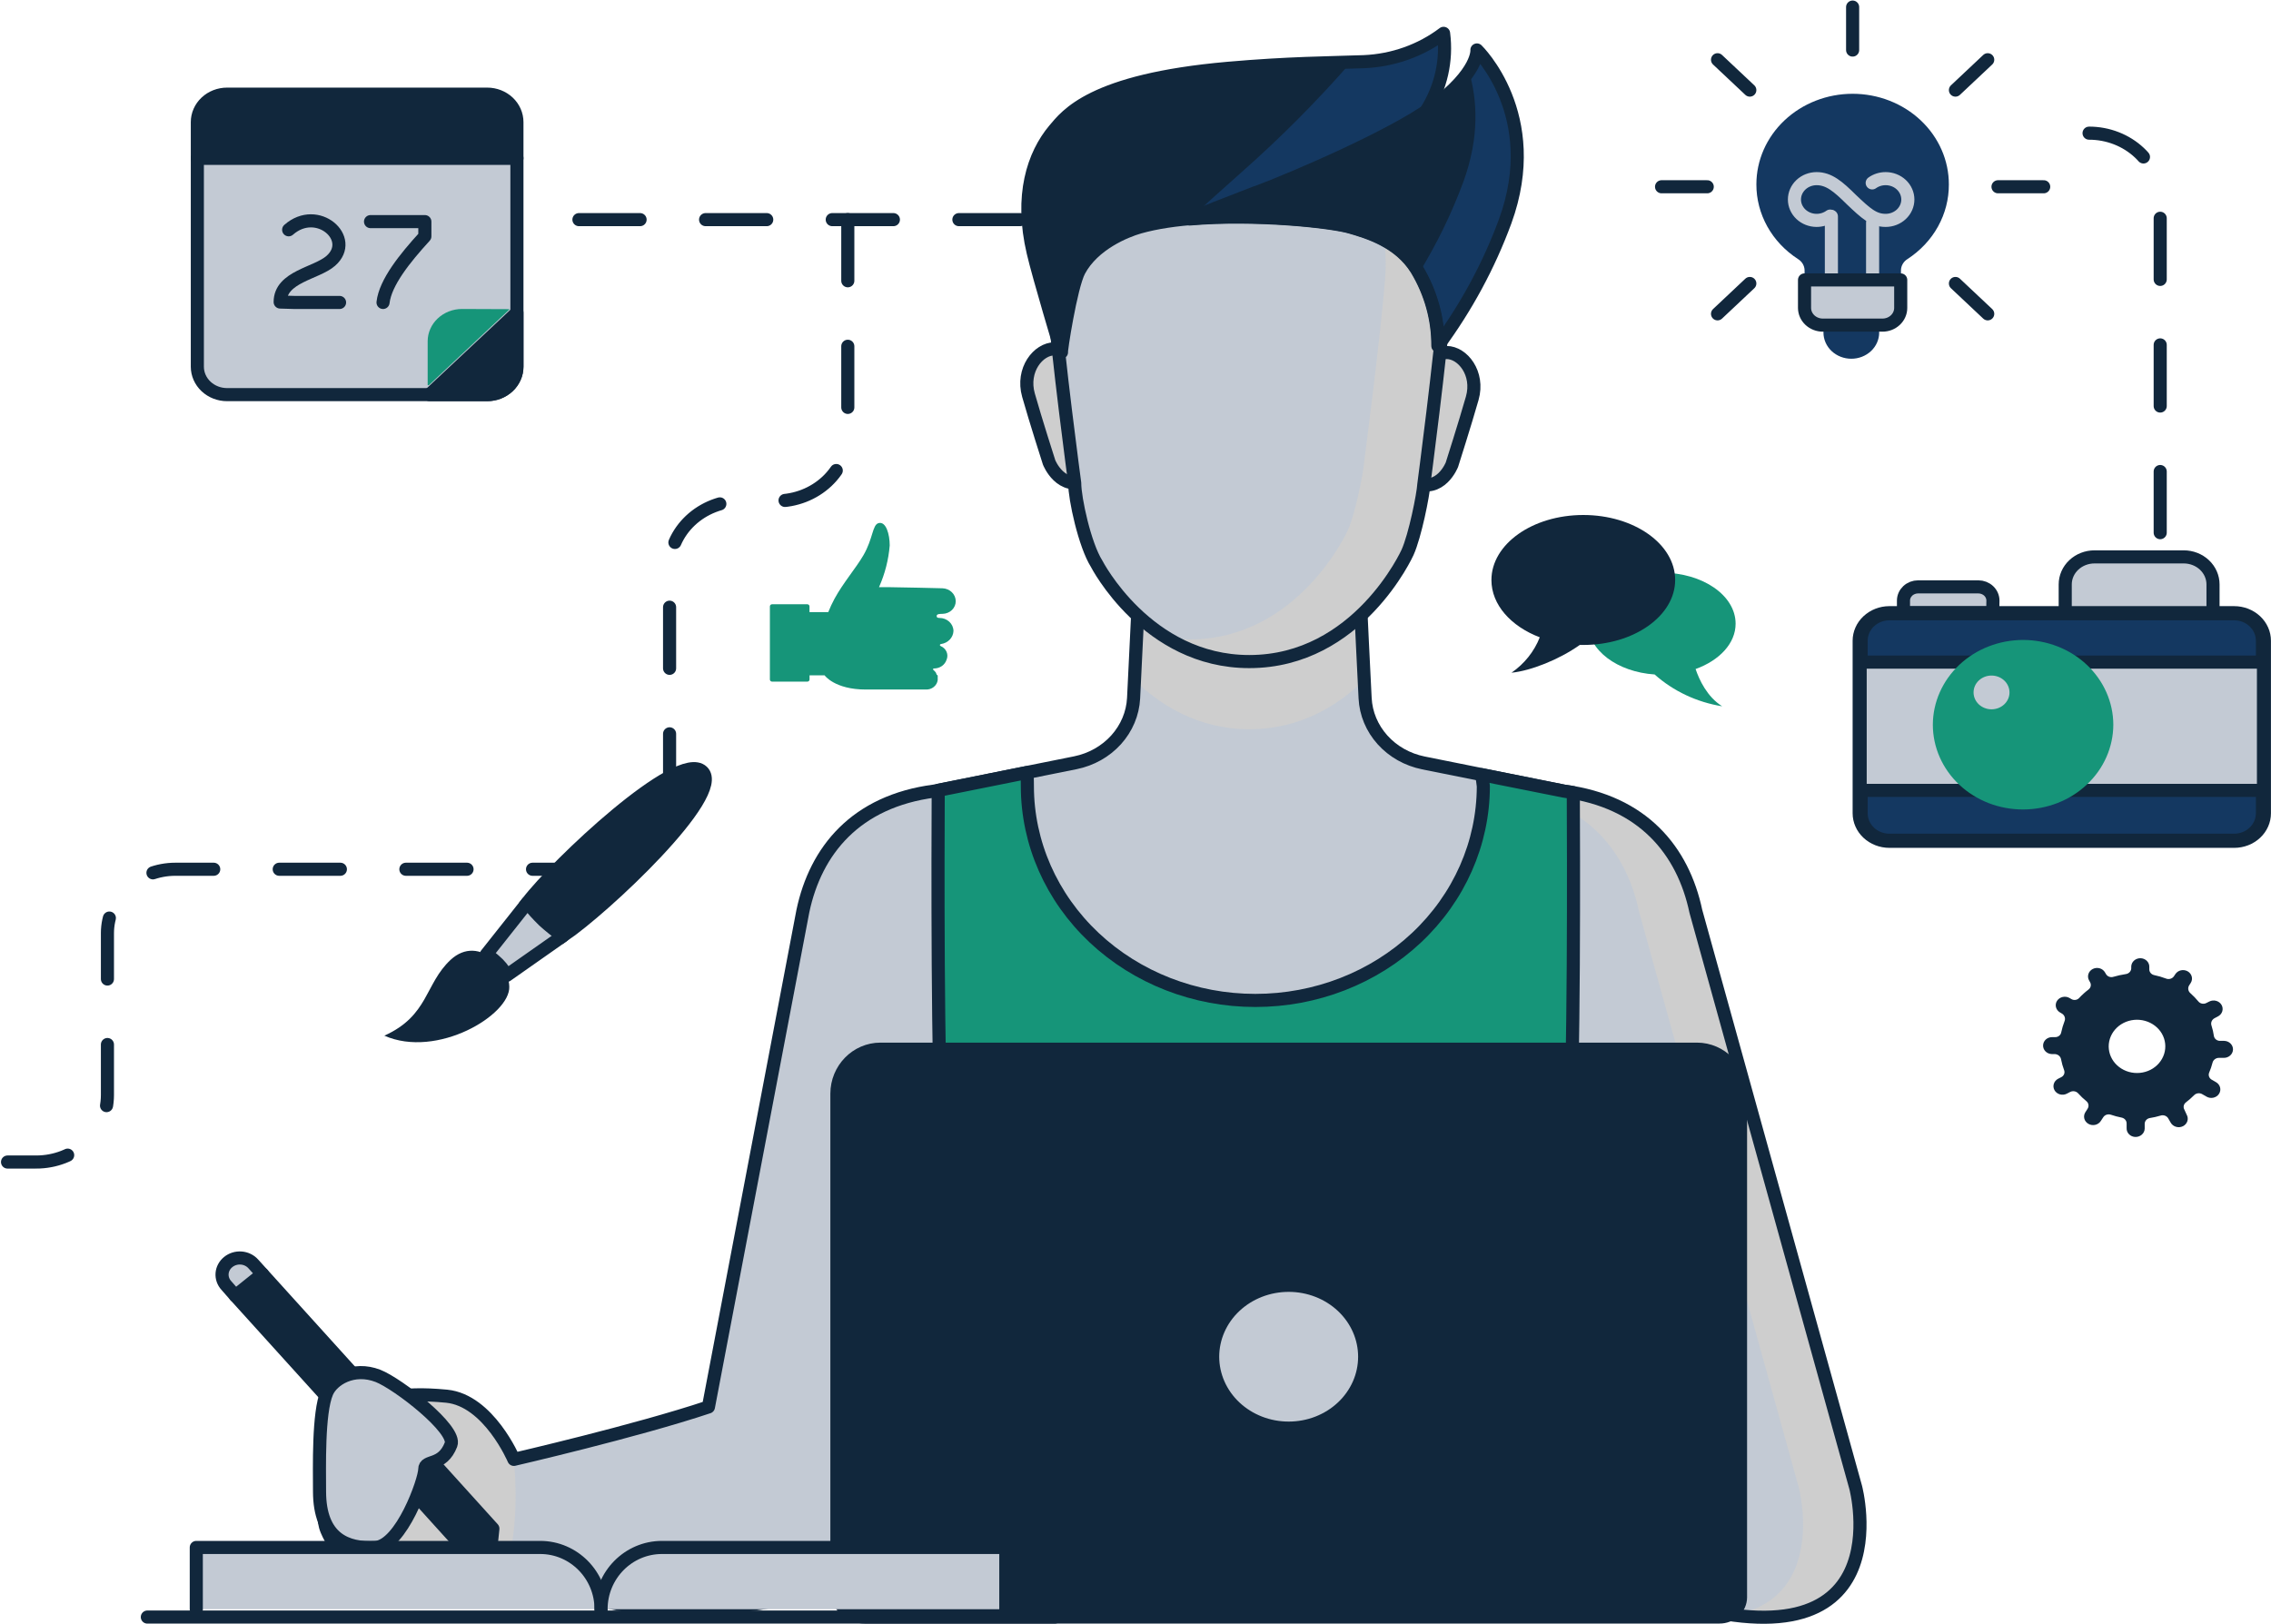 <svg width="520" height="372" viewBox="0 0 520 372" fill="none" xmlns="http://www.w3.org/2000/svg">
<g clip-path="url(#clip0_351_403)">
<path d="M478.343 30.495C480.482 30.494 482.601 30.889 484.578 31.659C486.555 32.428 488.351 33.557 489.864 34.98C491.376 36.404 492.576 38.093 493.394 39.953C494.212 41.813 494.632 43.806 494.631 45.819V160.847" stroke="#11273C" stroke-width="3" stroke-linecap="round" stroke-linejoin="round" stroke-dasharray="14 15"/>
<path d="M233.562 50.296H107.281" stroke="#11273C" stroke-width="3" stroke-linecap="round" stroke-linejoin="round" stroke-dasharray="14 15"/>
<path d="M1.724 266.11H8.311C12.631 266.11 16.773 264.495 19.828 261.622C22.883 258.748 24.599 254.85 24.599 250.786V213.705C24.599 209.822 26.238 206.098 29.157 203.352C32.076 200.606 36.035 199.063 40.163 199.063H136.466" stroke="#11273C" stroke-width="3" stroke-linecap="round" stroke-linejoin="round" stroke-dasharray="14 15"/>
<path d="M194.124 50.296V99.391C194.124 103.455 192.408 107.353 189.353 110.226C186.298 113.1 182.156 114.714 177.836 114.714H169.617C167.477 114.713 165.358 115.108 163.38 115.878C161.403 116.647 159.606 117.776 158.092 119.199C156.578 120.622 155.378 122.311 154.558 124.171C153.739 126.031 153.317 128.025 153.317 130.038V185.913" stroke="#11273C" stroke-width="3" stroke-linecap="round" stroke-linejoin="round" stroke-dasharray="14 15"/>
<path d="M506.723 140.43H472.883V133.834C472.883 132.162 473.589 130.558 474.846 129.376C476.102 128.193 477.807 127.529 479.584 127.529H500.022C501.799 127.529 503.504 128.193 504.761 129.376C506.017 130.558 506.723 132.162 506.723 133.834V140.43Z" fill="#C3CAD4" stroke="#11273C" stroke-width="3" stroke-linecap="round" stroke-linejoin="round"/>
<path d="M456.284 140.343H435.847V137.543C435.847 137.129 435.933 136.72 436.101 136.338C436.269 135.957 436.516 135.61 436.826 135.317C437.137 135.025 437.506 134.793 437.912 134.635C438.317 134.477 438.752 134.396 439.192 134.396H452.985C453.873 134.396 454.723 134.727 455.351 135.317C455.978 135.908 456.33 136.708 456.33 137.543L456.284 140.343Z" fill="#C3CAD4" stroke="#11273C" stroke-width="3" stroke-linecap="round" stroke-linejoin="round"/>
<path d="M511.574 140.441H432.617C428.922 140.441 425.927 143.259 425.927 146.735V186.26C425.927 189.736 428.922 192.553 432.617 192.553H511.574C515.269 192.553 518.264 189.736 518.264 186.26V146.735C518.264 143.259 515.269 140.441 511.574 140.441Z" fill="#143861"/>
<path d="M511.574 142.052C512.89 142.055 514.152 142.548 515.082 143.423C516.013 144.299 516.537 145.486 516.54 146.724V186.249C516.537 187.487 516.013 188.673 515.082 189.549C514.152 190.424 512.89 190.917 511.574 190.92H432.617C431.301 190.917 430.039 190.424 429.109 189.549C428.178 188.673 427.654 187.487 427.651 186.249V146.724C427.654 145.486 428.178 144.299 429.109 143.423C430.039 142.548 431.301 142.055 432.617 142.052H511.574ZM511.574 138.808H432.617C430.387 138.814 428.25 139.649 426.674 141.133C425.097 142.616 424.209 144.626 424.203 146.724V186.249C424.206 188.347 425.093 190.359 426.67 191.843C428.248 193.327 430.386 194.162 432.617 194.165H511.574C512.679 194.165 513.773 193.96 514.794 193.562C515.815 193.164 516.743 192.581 517.524 191.846C518.305 191.111 518.925 190.238 519.348 189.278C519.771 188.318 519.989 187.288 519.989 186.249V146.724C519.985 144.625 519.098 142.613 517.521 141.13C515.943 139.646 513.805 138.811 511.574 138.808Z" fill="#11273C"/>
<path d="M518.276 151.623H425.927V181.004H518.276V151.623Z" fill="#C3CAD4" stroke="#11273C" stroke-width="3" stroke-linecap="round" stroke-linejoin="round"/>
<path d="M463.262 149.308C458.569 149.314 454.07 151.07 450.752 154.192C447.433 157.314 445.566 161.547 445.56 165.962C445.566 170.377 447.433 174.609 450.752 177.731C454.07 180.853 458.569 182.61 463.262 182.615C467.955 182.61 472.454 180.853 475.772 177.731C479.091 174.609 480.958 170.377 480.964 165.962C480.958 161.547 479.091 157.314 475.772 154.192C472.454 151.07 467.955 149.314 463.262 149.308Z" fill="#C3CAD4" stroke="#11273C" stroke-width="3" stroke-linecap="round" stroke-linejoin="round"/>
<path d="M483.895 165.962C483.88 171.106 481.701 176.035 477.835 179.672C473.969 183.309 468.729 185.359 463.262 185.373C460.547 185.381 457.857 184.886 455.346 183.914C452.836 182.942 450.554 181.513 448.632 179.71C446.709 177.906 445.184 175.764 444.144 173.404C443.104 171.045 442.57 168.516 442.571 165.962C442.587 160.809 444.773 155.872 448.652 152.233C452.53 148.594 457.784 146.551 463.262 146.551C468.729 146.565 473.969 148.615 477.835 152.252C481.701 155.889 483.88 160.818 483.895 165.962Z" fill="#169579"/>
<path d="M460.124 158.565C460.124 159.073 460.017 159.577 459.811 160.046C459.604 160.516 459.301 160.943 458.919 161.302C458.536 161.662 458.083 161.947 457.583 162.142C457.084 162.336 456.549 162.436 456.009 162.436C454.917 162.436 453.871 162.028 453.099 161.302C452.327 160.576 451.894 159.592 451.894 158.565C451.894 158.057 452 157.554 452.207 157.085C452.414 156.616 452.717 156.19 453.1 155.831C453.482 155.473 453.936 155.188 454.435 154.995C454.934 154.802 455.469 154.703 456.009 154.704C457.098 154.704 458.143 155.111 458.914 155.834C459.686 156.558 460.121 157.54 460.124 158.565Z" fill="#C3CAD4"/>
<path d="M88.004 237.172C100.062 242.503 116.879 232.424 116.614 225.925C116.545 224.249 116.109 222.573 113.269 219.999C110.097 217.123 106.372 216.863 103.177 219.805C97.246 225.341 98.177 232.587 88.004 237.172Z" fill="#11273C"/>
<path d="M120.752 206.719L111.327 218.615C112.029 218.999 112.678 219.464 113.258 219.999C114.394 220.953 115.326 222.102 116.005 223.384L128.868 214.354" fill="#C3CAD4"/>
<path d="M120.752 206.719L111.327 218.615C112.029 218.999 112.678 219.464 113.258 219.999C114.394 220.953 115.326 222.102 116.005 223.384L128.868 214.354" stroke="#11273C" stroke-width="3" stroke-linecap="round" stroke-linejoin="round"/>
<path d="M128.868 214.354C138.133 208.147 166.237 181.815 160.812 176.678C155.386 171.542 127.362 198.014 120.752 206.72C121.91 208.161 123.157 209.537 124.488 210.84C125.872 212.092 127.335 213.266 128.868 214.354Z" fill="#11273C" stroke="#11273C" stroke-width="3" stroke-miterlimit="10"/>
<path d="M215.09 141.511C214.653 141.511 214.469 141.382 214.469 141.068C214.469 140.549 215.32 140.592 215.872 140.571C216.674 140.545 217.433 140.225 217.987 139.68C218.542 139.134 218.847 138.406 218.837 137.651C218.829 136.889 218.509 136.16 217.944 135.614C217.379 135.068 216.612 134.748 215.803 134.72C215.872 134.72 205.457 134.461 203.365 134.461H201.273C202.626 131.417 203.453 128.19 203.722 124.901C203.722 122.371 202.883 119.321 201.158 119.797C199.733 120.197 199.928 123.301 197.71 127.14C195.997 130.092 193.032 133.509 191.066 137.143C190.534 138.13 190.062 139.144 189.652 140.181H185.353V138.862C185.353 138.735 185.3 138.613 185.206 138.522C185.111 138.431 184.982 138.378 184.847 138.375H176.801C176.664 138.375 176.532 138.427 176.435 138.518C176.338 138.609 176.284 138.733 176.284 138.862V155.624C176.287 155.751 176.343 155.872 176.439 155.961C176.536 156.05 176.666 156.099 176.801 156.099H184.847C184.984 156.099 185.116 156.048 185.213 155.957C185.31 155.866 185.365 155.742 185.365 155.613V154.661H188.813C188.813 154.661 191.112 157.905 198.239 157.905H205.722C205.722 157.905 206.251 157.905 207.021 157.905H211.963C212.628 157.94 213.281 157.736 213.791 157.335C214.301 156.933 214.63 156.364 214.711 155.743C214.711 155.613 214.711 155.483 214.711 155.364C214.711 155.245 214.711 155.267 214.711 155.224C214.717 155.159 214.717 155.094 214.711 155.029V154.845V154.704C214.645 154.612 214.553 154.537 214.446 154.488V154.391L214.343 154.185C214.346 154.164 214.346 154.142 214.343 154.121C214.304 154.048 214.257 153.979 214.205 153.915C214.15 153.842 214.088 153.773 214.021 153.71L213.814 153.504L213.722 153.428C213.469 153.115 213.872 153.082 213.872 153.082C214.517 153.084 215.146 152.889 215.664 152.527C216.182 152.164 216.561 151.653 216.745 151.071C216.99 150.489 216.987 149.84 216.736 149.26C216.486 148.68 216.007 148.213 215.4 147.957C215.044 147.773 215.262 147.47 215.504 147.481C216.269 147.368 216.968 147.009 217.482 146.464C217.996 145.92 218.292 145.224 218.32 144.496C218.311 143.698 217.966 142.935 217.36 142.376C216.755 141.817 215.939 141.506 215.09 141.511Z" fill="#169579"/>
<path d="M51.991 90.372H111.557C113.36 90.372 115.089 89.699 116.364 88.501C117.64 87.303 118.359 85.677 118.362 83.981V36.205H45.186V83.981C45.189 85.677 45.907 87.303 47.183 88.501C48.459 89.699 50.188 90.372 51.991 90.372Z" fill="#C3CAD4" stroke="#11273C" stroke-width="3" stroke-linecap="round" stroke-linejoin="round"/>
<path d="M118.362 27.965C118.362 26.267 117.645 24.639 116.369 23.438C115.092 22.238 113.362 21.563 111.557 21.563H51.991C51.097 21.563 50.212 21.729 49.387 22.05C48.561 22.372 47.811 22.844 47.179 23.438C46.547 24.032 46.046 24.738 45.704 25.515C45.362 26.292 45.186 27.124 45.186 27.965V36.227H118.362V27.965Z" fill="#11273C" stroke="#11273C" stroke-width="3" stroke-linecap="round" stroke-linejoin="round"/>
<path d="M66.095 52.621C72.67 46.824 81.498 54.664 75.751 59.725C72.451 62.634 64.152 63.337 64.152 69.166L67.405 69.263H77.751" fill="#C3CAD4"/>
<path d="M66.095 52.621C72.67 46.824 81.498 54.664 75.751 59.725C72.451 62.634 64.152 63.337 64.152 69.166L67.405 69.263H77.751" stroke="#11273C" stroke-width="3" stroke-linecap="round" stroke-linejoin="round"/>
<path d="M84.843 50.75H97.28V54.124C92.682 59.152 88.234 64.7 87.705 69.263" fill="#C3CAD4"/>
<path d="M84.843 50.75H97.28V54.124C92.682 59.152 88.234 64.7 87.705 69.263" stroke="#11273C" stroke-width="3" stroke-linecap="round" stroke-linejoin="round"/>
<path d="M111.557 90.372C113.359 90.372 115.088 89.699 116.364 88.501C117.64 87.303 118.358 85.677 118.362 83.981V71.588L98.349 90.372H111.557Z" fill="#11273C" stroke="#11273C" stroke-width="3" stroke-linecap="round" stroke-linejoin="round"/>
<path d="M105.798 70.756C103.711 70.756 101.71 71.535 100.234 72.921C98.758 74.308 97.927 76.19 97.924 78.152V88.22H98.2L116.591 70.918V70.799L105.798 70.756Z" fill="#169579"/>
<path d="M248.827 85.474C248.827 85.474 245.747 79.883 241.447 79.883C237.758 79.883 233.861 84.695 235.493 90.481C237.125 96.266 240.218 105.89 240.218 105.89C240.218 105.89 242.873 112.638 248.827 109.935C254.781 107.231 248.827 85.474 248.827 85.474Z" fill="#CECECE"/>
<path d="M323.945 86.252C323.945 86.252 326.98 80.726 331.244 80.726C334.877 80.726 338.728 85.484 337.107 91.194C335.486 96.904 332.451 106.42 332.451 106.42C332.451 106.42 329.831 113.092 323.945 110.421C318.06 107.75 323.945 86.252 323.945 86.252Z" fill="#CECECE"/>
<path d="M424.904 340.618L388.305 208.688C385.374 194.824 376.212 183.535 358.154 181.188L330.808 175.694L325.911 174.71C322.262 173.972 318.975 172.118 316.564 169.438C314.152 166.758 312.75 163.403 312.577 159.895L311.968 147.6L311.6 139.803H260.54L260.161 147.6L259.563 159.895C259.381 163.398 257.973 166.746 255.56 169.42C253.147 172.093 249.863 173.941 246.218 174.678L241.321 175.662L213.975 181.156C195.917 183.502 186.756 194.792 183.836 208.655L162.214 322.202C145.639 327.749 117.661 334.205 117.661 334.205C117.661 334.205 111.913 320.688 102.269 319.736C79.82 317.574 83.567 326.949 80.188 331.296C75.429 337.428 72.831 345.755 74.843 350.48C78.935 360.105 88.889 363.371 114.649 361.478C118.707 361.186 140.213 368.399 150.765 368.399C172.514 368.399 195.262 367.458 201.952 347.647C202.411 346.274 200.802 342.803 197.653 338.996L214.343 259.178L214.481 259.643V259.892L354.2 344.63C354.2 344.63 374.798 364.16 381.201 366.182C436.353 383.658 424.904 340.618 424.904 340.618Z" fill="#C3CAD4"/>
<path d="M102.269 319.779C79.82 317.617 83.567 326.992 80.188 331.34C75.429 337.471 72.831 345.798 74.843 350.524C78.935 360.148 88.889 363.414 114.649 361.521H115.166C119.051 351.216 118.04 337.904 117.661 334.249C117.661 334.249 111.971 320.731 102.269 319.779Z" fill="#CECECE"/>
<path d="M101.614 361.521C99.74 361.662 97.947 361.77 96.234 361.857C98.924 362.03 101.936 362.077 105.269 361.997C104.075 361.702 102.848 361.543 101.614 361.521Z" fill="#CECECE"/>
<path d="M345.13 181.199C363.189 183.545 372.35 194.835 375.281 208.699L411.869 340.629C411.869 340.629 418.616 365.977 396.834 369.881C434.008 374.887 424.904 340.629 424.904 340.629L388.305 208.699C385.374 194.835 376.212 183.545 358.154 181.199H345.13Z" fill="#CECECE"/>
<path d="M286.047 167C297.749 167 306.439 161.528 312.37 155.699L311.968 147.643L311.6 139.846H260.54L260.161 147.643L259.77 155.764C265.575 161.388 274.322 167 286.047 167Z" fill="#CECECE"/>
<path d="M424.904 340.618L388.305 208.688C385.374 194.824 376.212 183.535 358.154 181.188L330.808 175.694L325.911 174.71C322.262 173.972 318.975 172.118 316.564 169.438C314.152 166.758 312.75 163.403 312.577 159.895L311.968 147.6L311.6 139.803H260.54L260.161 147.6L259.563 159.895C259.381 163.398 257.973 166.746 255.56 169.42C253.147 172.093 249.863 173.941 246.218 174.678L241.321 175.662L213.975 181.156C195.917 183.502 186.756 194.792 183.836 208.655L162.214 322.202C145.639 327.749 117.661 334.205 117.661 334.205C117.661 334.205 111.913 320.688 102.269 319.736C79.82 317.574 83.567 326.949 80.188 331.296C75.429 337.428 72.831 345.755 74.843 350.48C78.935 360.105 88.889 363.371 114.649 361.478C118.707 361.186 140.213 368.399 150.765 368.399C172.514 368.399 195.262 367.458 201.952 347.647C202.411 346.274 200.802 342.803 197.653 338.996L214.343 259.178L214.481 259.643V259.892L354.2 344.63C354.2 344.63 374.798 364.16 381.201 366.182C436.353 383.658 424.904 340.618 424.904 340.618Z" stroke="#11273C" stroke-width="3" stroke-linecap="round" stroke-linejoin="round"/>
<path d="M112.856 350.069L60.095 291.76L53.888 296.735L106.649 355.033L112.304 355.455V355.401L112.856 350.069Z" fill="#11273C"/>
<path d="M112.856 350.069L60.095 291.76L53.888 296.735L106.649 355.033L112.304 355.455V355.401L112.856 350.069Z" stroke="#11273C" stroke-width="3" stroke-linecap="round" stroke-linejoin="round"/>
<path d="M51.83 294.388L53.888 296.735L60.095 291.761L58.003 289.446C57.659 289.058 57.236 288.739 56.759 288.507C56.283 288.274 55.761 288.134 55.226 288.094C54.691 288.053 54.152 288.114 53.642 288.272C53.132 288.43 52.661 288.682 52.255 289.014C51.851 289.339 51.518 289.737 51.278 290.184C51.037 290.631 50.892 291.118 50.853 291.618C50.813 292.117 50.879 292.62 51.047 293.095C51.215 293.571 51.481 294.01 51.83 294.388Z" fill="#C3CAD4" stroke="#11273C" stroke-width="3" stroke-linecap="round" stroke-linejoin="round"/>
<path d="M339.234 177.403C339.424 178.282 339.562 179.17 339.647 180.063C339.632 193.079 334.124 205.556 324.334 214.752C314.544 223.948 301.273 229.11 287.438 229.105C273.6 229.108 260.326 223.939 250.538 214.736C240.749 205.534 235.247 193.05 235.241 180.031C235.241 179.609 235.241 178.301 235.149 176.917L214.895 180.983C214.895 181.156 214.895 181.275 214.826 181.275C214.768 193.029 214.573 249.219 215.849 258.67V259.632V259.881H358.959L359.108 259.157L359.235 258.94C360.51 249.489 360.304 193.202 360.246 181.523C359.533 181.404 358.832 181.264 358.085 181.166L339.234 177.403Z" fill="#169579"/>
<path d="M339.234 177.403C339.424 178.282 339.562 179.17 339.647 180.063C339.632 193.079 334.124 205.556 324.334 214.752C314.544 223.948 301.273 229.11 287.438 229.105C273.6 229.108 260.326 223.939 250.538 214.736C240.749 205.534 235.247 193.05 235.241 180.031C235.241 179.609 235.241 178.301 235.149 176.917L214.895 180.983C214.895 181.156 214.895 181.275 214.826 181.275C214.768 193.029 214.573 249.219 215.849 258.67V259.632V259.881H358.959L359.108 259.157L359.235 258.94C360.51 249.489 360.304 193.202 360.246 181.523C359.533 181.404 358.832 181.264 358.085 181.166L339.234 177.403Z" stroke="#11273C" stroke-width="3" stroke-linecap="round" stroke-linejoin="round"/>
<path d="M398.535 365.793C398.534 366.387 398.408 366.974 398.165 367.522C397.922 368.07 397.567 368.567 397.12 368.986C396.672 369.405 396.142 369.737 395.558 369.962C394.975 370.188 394.35 370.304 393.719 370.302H198.032C196.336 370.302 194.709 369.669 193.509 368.542C192.308 367.415 191.632 365.886 191.629 364.29V250.473C191.629 244.839 196.101 240.265 201.607 240.265H388.558C394.064 240.265 398.535 244.839 398.535 250.473V365.793Z" fill="#11273C"/>
<path d="M398.535 365.793C398.534 366.387 398.408 366.974 398.165 367.522C397.922 368.07 397.567 368.567 397.12 368.986C396.672 369.405 396.142 369.737 395.558 369.962C394.975 370.188 394.35 370.304 393.719 370.302H198.032C196.336 370.302 194.709 369.669 193.509 368.542C192.308 367.415 191.632 365.886 191.629 364.29V250.473C191.629 244.839 196.101 240.265 201.607 240.265H388.558C394.064 240.265 398.535 244.839 398.535 250.473V365.793Z" stroke="#11273C" stroke-width="3" stroke-linecap="round" stroke-linejoin="round"/>
<path d="M248.827 85.474C248.827 85.474 245.747 79.883 241.447 79.883C237.758 79.883 233.861 84.695 235.493 90.481C237.125 96.266 240.218 105.89 240.218 105.89C240.218 105.89 242.873 112.638 248.827 109.935C254.781 107.231 248.827 85.474 248.827 85.474Z" stroke="#11273C" stroke-width="3" stroke-linecap="round" stroke-linejoin="round"/>
<path d="M323.945 86.252C323.945 86.252 326.98 80.726 331.244 80.726C334.877 80.726 338.728 85.484 337.107 91.194C335.486 96.904 332.451 106.42 332.451 106.42C332.451 106.42 329.831 113.092 323.945 110.421C318.06 107.75 323.945 86.252 323.945 86.252Z" stroke="#11273C" stroke-width="3" stroke-linecap="round" stroke-linejoin="round"/>
<path d="M285.116 24.007C248.252 23.629 240.194 52.221 241.217 67.836C242.091 81.029 246.08 110.638 246.08 110.638C246.08 114.206 248.379 124.782 251.092 129.086C251.092 129.086 262.586 151.504 286.047 151.504C311.048 151.504 322.29 126.502 322.29 126.502C324.026 122.663 325.899 113.179 326.014 110.973C326.014 110.973 329.923 81.353 330.877 68.171C332.072 51.756 321.968 24.386 285.116 24.007Z" fill="#C3CAD4"/>
<path d="M297.209 25.251C313.21 34.389 318.049 51.518 317.198 63.1C316.244 76.293 312.336 105.901 312.336 105.901C312.221 108.064 310.347 117.591 308.623 121.43C308.623 121.43 297.37 146.443 272.369 146.432C270.641 146.429 268.915 146.303 267.208 146.053C272.786 149.568 279.345 151.45 286.059 151.46C311.06 151.46 322.302 126.459 322.302 126.459C324.038 122.62 325.911 113.136 326.026 110.93C326.026 110.93 329.934 81.31 330.888 68.128C331.934 53.745 324.21 30.788 297.209 25.251Z" fill="#CECECE"/>
<path d="M285.116 24.007C248.252 23.629 240.194 52.221 241.217 67.836C242.091 81.029 246.08 110.638 246.08 110.638C246.08 114.206 248.379 124.782 251.092 129.086C251.092 129.086 262.586 151.504 286.047 151.504C311.048 151.504 322.29 126.502 322.29 126.502C324.026 122.663 325.899 113.179 326.014 110.973C326.014 110.973 329.923 81.353 330.877 68.171C332.072 51.756 321.968 24.386 285.116 24.007Z" stroke="#11273C" stroke-width="3" stroke-linecap="round" stroke-linejoin="round"/>
<path d="M337.774 34.659C337.946 32.377 332.682 29.922 324.888 27.684C329.452 21.937 331.478 14.754 330.544 7.635C325.353 11.564 318.968 13.836 312.313 14.123C304.129 14.415 295.197 14.415 281.116 15.648C249.896 18.405 244.195 26.462 241.425 29.706C236.62 35.437 233.505 44.77 236.574 57.822C237.873 63.424 243.057 80.661 243.057 80.661C242.839 80.845 245.161 65.662 247.092 62.007C250.345 55.908 257.713 52.924 260.885 52.015C276.334 47.625 304.117 50.328 309.497 52.015C313.141 53.097 320.428 55.151 324.44 61.629C327.655 66.967 329.335 73.001 329.314 79.137C329.314 79.137 336.751 48.014 337.774 34.659Z" fill="#11273C"/>
<path d="M324.888 27.684C329.452 21.937 331.478 14.754 330.544 7.635C325.353 11.564 318.968 13.836 312.313 14.123L309.37 14.22C301.638 23.079 293.306 31.459 284.427 39.309L284.358 39.374C281.748 41.731 273.047 49.387 272.472 50.188H272.599C286.059 43.948 303.347 39.741 307.75 39.547C311.589 39.385 319.152 38.79 325.406 43.461C329.273 46.433 332.46 50.112 334.774 54.275C336.199 46.976 337.452 39.644 337.831 34.724C337.946 32.377 332.682 29.922 324.888 27.684Z" fill="#143861"/>
<path d="M338.176 11.441C338.176 11.441 338.728 16.524 328.049 24.418C318.853 31.187 296.346 40.823 287.725 44.067H287.622C283.967 45.516 271 50.436 272.483 50.144C287.426 48.857 305.232 50.761 309.416 52.08C313.06 53.161 320.347 55.216 324.359 61.694C327.575 67.031 329.254 73.066 329.233 79.201C335.734 70.4 340.921 60.802 344.647 50.674C353.533 26.289 338.176 11.441 338.176 11.441Z" fill="#11273C"/>
<path d="M338.176 11.441C338.176 11.441 338.36 13.204 336.337 16.264C338.256 22.753 338.831 31.339 335.072 41.634C332.387 48.901 328.973 55.911 324.876 62.569C327.766 67.711 329.274 73.44 329.267 79.255C335.761 70.436 340.936 60.819 344.647 50.674C353.533 26.289 338.176 11.441 338.176 11.441Z" fill="#143861"/>
<path d="M326.509 25.467C329.934 20.114 331.354 13.836 330.544 7.635C325.353 11.564 318.968 13.836 312.313 14.123C304.129 14.415 295.197 14.415 281.116 15.648C249.896 18.405 244.195 26.462 241.425 29.706C236.62 35.437 233.505 44.77 236.574 57.822C237.873 63.424 243.057 80.661 243.057 80.661C242.839 80.845 245.161 65.662 247.092 62.007C250.345 55.908 257.713 52.924 260.885 52.015C276.334 47.625 304.117 50.328 309.497 52.015C313.141 53.097 320.428 55.151 324.44 61.629C327.655 66.967 329.335 73.001 329.314 79.137" stroke="#11273C" stroke-width="3" stroke-linecap="round" stroke-linejoin="round"/>
<path d="M338.176 11.441C338.176 11.441 338.728 16.524 328.049 24.418C318.853 31.187 296.346 40.823 287.725 44.067H287.622C283.967 45.516 271 50.436 272.483 50.144C287.426 48.857 305.232 50.761 309.416 52.08C313.06 53.161 320.347 55.216 324.359 61.694C327.575 67.031 329.254 73.066 329.233 79.201C335.734 70.4 340.921 60.802 344.647 50.674C353.533 26.289 338.176 11.441 338.176 11.441Z" stroke="#11273C" stroke-width="3" stroke-linecap="round" stroke-linejoin="round"/>
<path d="M312.474 310.696C312.474 312.844 312.024 314.971 311.15 316.956C310.275 318.94 308.994 320.743 307.379 322.261C305.764 323.78 303.847 324.984 301.737 325.805C299.627 326.626 297.365 327.048 295.082 327.047C292.797 327.049 290.534 326.629 288.422 325.808C286.31 324.988 284.391 323.784 282.774 322.266C281.156 320.747 279.873 318.944 278.997 316.959C278.121 314.974 277.669 312.845 277.667 310.696C277.669 308.547 278.12 306.42 278.996 304.435C279.871 302.451 281.153 300.648 282.769 299.13C284.385 297.611 286.304 296.407 288.414 295.587C290.525 294.766 292.787 294.344 295.071 294.345C297.355 294.342 299.617 294.763 301.729 295.584C303.84 296.404 305.759 297.608 307.375 299.127C308.991 300.645 310.274 302.449 311.148 304.434C312.023 306.419 312.474 308.547 312.474 310.696Z" fill="#C3CAD4" stroke="#11273C" stroke-width="3" stroke-linecap="round" stroke-linejoin="round"/>
<path d="M74.843 318.86C76.084 315.941 80.866 312.88 86.556 315.086C91.153 316.892 104.614 327.349 103.269 330.81C101.269 335.99 97.257 334.173 97.257 336.466C97.257 338.985 91.901 354.071 85.877 354.395C79.44 354.73 73.164 352.427 73.164 341.505C73.164 336.163 72.831 323.532 74.843 318.86Z" fill="#C3CAD4" stroke="#11273C" stroke-width="3" stroke-linecap="round" stroke-linejoin="round"/>
<path d="M137.627 368.518C137.627 360.71 131.385 354.373 123.684 354.373H44.945V368.518" fill="#C3CAD4"/>
<path d="M137.627 368.518C137.627 360.71 131.385 354.373 123.684 354.373H44.945V368.518" stroke="#11273C" stroke-width="3" stroke-linecap="round" stroke-linejoin="round"/>
<path d="M230.309 368.518V354.373H151.582C143.869 354.373 137.627 360.71 137.627 368.518" fill="#C3CAD4"/>
<path d="M230.309 368.518V354.373H151.582C143.869 354.373 137.627 360.71 137.627 368.518" stroke="#11273C" stroke-width="3" stroke-linecap="round" stroke-linejoin="round"/>
<path d="M33.737 370.313H241.517" stroke="#11273C" stroke-width="3" stroke-linecap="round" stroke-linejoin="round"/>
<path d="M500.172 254.128C500.011 253.855 499.957 253.537 500.02 253.231C500.083 252.925 500.259 252.649 500.516 252.452C501.175 251.947 501.797 251.401 502.379 250.819C502.605 250.581 502.912 250.425 503.247 250.375C503.582 250.326 503.925 250.387 504.218 250.549L505.252 251.143C505.719 251.412 506.28 251.495 506.812 251.376C507.344 251.256 507.804 250.943 508.091 250.505C508.235 250.287 508.33 250.045 508.374 249.792C508.417 249.539 508.407 249.281 508.344 249.032C508.281 248.783 508.166 248.548 508.007 248.34C507.847 248.133 507.645 247.957 507.413 247.823L506.413 247.25C506.133 247.087 505.922 246.837 505.817 246.542C505.712 246.248 505.719 245.928 505.838 245.639C506.158 244.89 506.419 244.12 506.62 243.336C506.7 243.026 506.889 242.751 507.156 242.555C507.423 242.358 507.753 242.252 508.091 242.254H509.172C509.72 242.266 510.251 242.074 510.649 241.719C511.047 241.365 511.28 240.877 511.299 240.362C511.306 240.106 511.26 239.852 511.163 239.613C511.066 239.374 510.92 239.155 510.733 238.969C510.547 238.784 510.323 238.634 510.074 238.53C509.826 238.426 509.559 238.368 509.287 238.361H508.275C507.953 238.354 507.644 238.242 507.399 238.045C507.154 237.848 506.989 237.578 506.931 237.28C506.815 236.467 506.631 235.664 506.379 234.879C506.265 234.566 506.271 234.226 506.394 233.916C506.518 233.606 506.752 233.347 507.057 233.181L507.839 232.77C508.078 232.649 508.29 232.485 508.461 232.286C508.633 232.088 508.762 231.86 508.839 231.615C508.917 231.37 508.943 231.113 508.915 230.858C508.888 230.604 508.807 230.357 508.678 230.132C508.415 229.679 507.972 229.342 507.447 229.197C506.921 229.051 506.355 229.107 505.873 229.353L505.16 229.71C504.859 229.858 504.512 229.9 504.182 229.829C503.851 229.757 503.558 229.577 503.356 229.321C502.81 228.658 502.21 228.036 501.562 227.461C501.302 227.244 501.129 226.95 501.07 226.627C501.012 226.305 501.072 225.973 501.241 225.687L501.608 225.114C501.894 224.675 501.982 224.147 501.855 223.647C501.728 223.146 501.396 222.714 500.93 222.443C500.699 222.309 500.442 222.22 500.173 222.18C499.905 222.14 499.631 222.151 499.367 222.211C499.103 222.271 498.854 222.38 498.635 222.531C498.416 222.683 498.231 222.873 498.091 223.092L497.758 223.589C497.565 223.86 497.278 224.058 496.946 224.149C496.614 224.24 496.258 224.218 495.942 224.087C495.062 223.754 494.155 223.49 493.229 223.297C492.907 223.225 492.622 223.049 492.423 222.801C492.223 222.552 492.122 222.246 492.137 221.935V221.427C492.144 221.171 492.098 220.917 492.001 220.679C491.904 220.441 491.758 220.223 491.571 220.038C491.384 219.853 491.16 219.705 490.912 219.602C490.664 219.498 490.396 219.442 490.125 219.437C489.577 219.425 489.046 219.617 488.648 219.972C488.25 220.326 488.017 220.814 487.999 221.329V221.794C487.976 222.12 487.833 222.427 487.593 222.662C487.353 222.898 487.033 223.046 486.688 223.081C485.747 223.224 484.817 223.43 483.906 223.697C483.591 223.796 483.249 223.788 482.94 223.673C482.631 223.558 482.375 223.345 482.217 223.07L481.987 222.681C481.858 222.456 481.683 222.257 481.472 222.095C481.261 221.934 481.018 221.814 480.757 221.741C480.496 221.669 480.223 221.646 479.952 221.674C479.682 221.701 479.42 221.779 479.182 221.902C478.701 222.149 478.343 222.566 478.188 223.061C478.033 223.555 478.093 224.088 478.355 224.541L478.573 224.93C478.732 225.207 478.782 225.528 478.715 225.837C478.648 226.145 478.467 226.421 478.205 226.617C477.428 227.204 476.709 227.856 476.056 228.564C475.837 228.793 475.539 228.942 475.215 228.983C474.891 229.025 474.561 228.957 474.285 228.791L473.86 228.542C473.39 228.274 472.827 228.192 472.293 228.314C471.758 228.435 471.297 228.751 471.009 229.191C470.725 229.631 470.638 230.16 470.767 230.661C470.897 231.161 471.232 231.593 471.699 231.862L472.159 232.132C472.447 232.318 472.66 232.59 472.763 232.905C472.865 233.219 472.851 233.557 472.722 233.863C472.4 234.697 472.146 235.554 471.963 236.425C471.908 236.735 471.735 237.015 471.478 237.213C471.22 237.412 470.894 237.516 470.561 237.507H469.929C469.657 237.498 469.387 237.541 469.133 237.631C468.879 237.722 468.646 237.86 468.45 238.036C468.253 238.212 468.095 238.423 467.986 238.657C467.877 238.892 467.818 239.144 467.814 239.399C467.806 239.654 467.852 239.908 467.949 240.147C468.046 240.385 468.193 240.603 468.38 240.788C468.567 240.973 468.791 241.121 469.039 241.224C469.287 241.328 469.554 241.383 469.825 241.389H470.527C470.871 241.41 471.197 241.54 471.452 241.758C471.706 241.976 471.875 242.269 471.929 242.589C472.095 243.446 472.333 244.288 472.642 245.109C472.745 245.402 472.735 245.721 472.613 246.008C472.491 246.295 472.265 246.532 471.975 246.677L471.262 247.034C470.783 247.283 470.427 247.7 470.273 248.193C470.118 248.687 470.176 249.219 470.435 249.673C470.564 249.898 470.738 250.097 470.949 250.258C471.16 250.42 471.403 250.541 471.663 250.614C471.924 250.687 472.197 250.712 472.467 250.686C472.738 250.66 473 250.584 473.239 250.462L474.033 250.051C474.333 249.903 474.679 249.857 475.011 249.92C475.344 249.983 475.644 250.151 475.86 250.397C476.423 251.026 477.038 251.612 477.699 252.149C477.961 252.355 478.137 252.642 478.196 252.959C478.255 253.275 478.193 253.601 478.021 253.879L477.504 254.69C477.361 254.907 477.265 255.149 477.222 255.401C477.179 255.653 477.189 255.91 477.252 256.159C477.315 256.407 477.43 256.641 477.59 256.847C477.749 257.054 477.95 257.228 478.182 257.361C478.413 257.496 478.669 257.586 478.937 257.626C479.205 257.667 479.479 257.657 479.743 257.598C480.007 257.539 480.255 257.431 480.475 257.281C480.694 257.131 480.88 256.941 481.021 256.723L481.596 255.847C481.77 255.58 482.036 255.377 482.35 255.272C482.664 255.168 483.007 255.169 483.32 255.274C484.127 255.548 484.952 255.768 485.792 255.934C486.12 255.999 486.414 256.169 486.624 256.416C486.834 256.663 486.946 256.97 486.941 257.286V258.367C486.932 258.623 486.977 258.878 487.073 259.118C487.17 259.357 487.316 259.577 487.503 259.763C487.69 259.949 487.914 260.098 488.163 260.202C488.412 260.306 488.68 260.362 488.953 260.368C489.501 260.379 490.031 260.187 490.43 259.833C490.828 259.478 491.061 258.991 491.079 258.475V257.34C491.086 257.033 491.203 256.737 491.412 256.501C491.621 256.265 491.909 256.103 492.229 256.042C493.066 255.912 493.892 255.724 494.7 255.48C495.023 255.372 495.377 255.374 495.699 255.487C496.02 255.6 496.289 255.815 496.459 256.096L497.045 257.113C497.308 257.565 497.75 257.902 498.275 258.05C498.8 258.198 499.366 258.145 499.85 257.902C500.089 257.781 500.301 257.616 500.472 257.418C500.644 257.22 500.773 256.991 500.851 256.746C500.929 256.501 500.954 256.244 500.927 255.99C500.899 255.735 500.818 255.488 500.689 255.263L500.172 254.128ZM492.413 244.99C490.9 245.759 489.125 245.933 487.476 245.473C485.828 245.013 484.441 243.956 483.619 242.535C482.801 241.112 482.617 239.442 483.106 237.892C483.595 236.341 484.718 235.036 486.228 234.263C487.741 233.493 489.516 233.32 491.165 233.78C492.813 234.24 494.2 235.297 495.022 236.717C495.837 238.141 496.019 239.81 495.531 241.36C495.042 242.91 493.921 244.215 492.413 244.99Z" fill="#11273C"/>
<path d="M397.409 142.831C397.409 136.342 389.845 131.152 380.523 131.152C371.2 131.152 363.625 136.375 363.625 142.831C363.625 148.897 370.315 153.883 378.867 154.456C383.143 158.274 388.528 160.811 394.339 161.744C390.891 159.581 389.098 155.721 388.247 153.212C393.696 151.244 397.409 147.351 397.409 142.831Z" fill="#169579"/>
<path d="M362.533 117.937C350.912 117.937 341.498 124.609 341.498 132.828C341.498 138.494 345.969 143.436 352.567 145.945C351.302 149.187 349.052 152.007 346.096 154.056C350.51 153.612 356.981 151.06 361.729 147.697H362.533C374.155 147.697 383.569 141.025 383.569 132.806C383.569 124.588 374.155 117.937 362.533 117.937Z" fill="#11273C"/>
<path d="M354.418 132.784C354.418 133.533 354.102 134.251 353.539 134.78C352.977 135.31 352.214 135.607 351.418 135.607C351.023 135.608 350.632 135.536 350.266 135.395C349.901 135.254 349.569 135.046 349.289 134.784C349.009 134.522 348.787 134.21 348.636 133.867C348.484 133.524 348.406 133.156 348.406 132.784C348.406 132.033 348.724 131.312 349.288 130.781C349.853 130.25 350.619 129.951 351.418 129.951C351.813 129.951 352.204 130.025 352.569 130.167C352.933 130.31 353.265 130.518 353.543 130.782C353.822 131.045 354.043 131.357 354.193 131.701C354.343 132.045 354.42 132.413 354.418 132.784Z" fill="#11273C"/>
<path d="M365.775 132.86C365.775 133.612 365.458 134.332 364.893 134.864C364.328 135.395 363.562 135.694 362.763 135.694C361.967 135.691 361.204 135.391 360.641 134.86C360.079 134.329 359.763 133.61 359.763 132.86C359.763 132.111 360.079 131.392 360.641 130.861C361.204 130.33 361.967 130.03 362.763 130.027C363.562 130.027 364.328 130.326 364.893 130.857C365.458 131.388 365.775 132.109 365.775 132.86Z" fill="#11273C"/>
<path d="M377.143 132.86C377.143 133.612 376.826 134.332 376.261 134.864C375.696 135.395 374.93 135.694 374.131 135.694C373.335 135.691 372.572 135.391 372.009 134.86C371.447 134.329 371.131 133.61 371.131 132.86C371.131 132.111 371.447 131.392 372.009 130.861C372.572 130.33 373.335 130.03 374.131 130.027C374.93 130.027 375.696 130.326 376.261 130.857C376.826 131.388 377.143 132.109 377.143 132.86Z" fill="#11273C"/>
<path d="M446.238 42.25C446.244 39.524 445.679 36.824 444.574 34.304C443.469 31.784 441.847 29.493 439.8 27.564C437.754 25.634 435.322 24.103 432.646 23.059C429.969 22.014 427.1 21.477 424.203 21.477C418.358 21.477 412.754 23.661 408.621 27.548C404.489 31.436 402.167 36.709 402.167 42.207C402.153 45.575 403.013 48.895 404.674 51.879C406.335 54.862 408.745 57.419 411.696 59.325C412.143 59.602 412.513 59.975 412.775 60.413C413.037 60.851 413.183 61.342 413.202 61.845V68.712C413.202 71.761 415.834 71.513 419.064 71.513H429.398C432.64 71.513 435.272 71.761 435.272 68.712V61.845C435.289 61.343 435.433 60.852 435.693 60.414C435.953 59.975 436.321 59.602 436.766 59.325C439.7 57.417 442.096 54.864 443.746 51.889C445.396 48.914 446.252 45.606 446.238 42.25Z" fill="#143861"/>
<path d="M428.777 50.988V66.127" stroke="#C3CAD4" stroke-width="3" stroke-linecap="round" stroke-linejoin="round"/>
<path d="M419.34 49.56V66.127" stroke="#C3CAD4" stroke-width="3" stroke-linecap="round" stroke-linejoin="round"/>
<path d="M419.053 49.485C418.165 50.123 417.079 50.469 415.961 50.469C414.614 50.469 413.321 49.965 412.368 49.069C411.416 48.172 410.88 46.957 410.88 45.689C410.88 44.421 411.416 43.206 412.368 42.309C413.321 41.413 414.614 40.909 415.961 40.909C418.8 40.909 420.915 42.737 423.915 45.711C427.237 48.868 428.985 50.469 431.778 50.469C433.123 50.466 434.413 49.961 435.363 49.065C436.313 48.169 436.847 46.955 436.847 45.689C436.847 44.423 436.313 43.209 435.363 42.313C434.413 41.417 433.123 40.912 431.778 40.909C430.661 40.905 429.575 41.247 428.686 41.883" stroke="#C3CAD4" stroke-width="3" stroke-miterlimit="10" stroke-linecap="round"/>
<path d="M430.284 76.152C430.284 76.94 430.119 77.72 429.798 78.448C429.477 79.177 429.008 79.838 428.415 80.396C427.823 80.953 427.119 81.395 426.345 81.697C425.571 81.998 424.742 82.153 423.904 82.153C423.066 82.153 422.237 81.998 421.463 81.697C420.689 81.395 419.985 80.953 419.393 80.396C418.801 79.838 418.331 79.177 418.01 78.448C417.689 77.72 417.524 76.94 417.524 76.152C417.524 72.843 420.387 72.908 423.904 72.908C427.421 72.908 430.284 72.843 430.284 76.152Z" fill="#143861"/>
<path d="M413.19 64.105V70.529C413.197 71.572 413.641 72.57 414.427 73.306C415.214 74.041 416.277 74.454 417.386 74.454H431.019C431.568 74.456 432.113 74.355 432.621 74.159C433.129 73.962 433.591 73.673 433.981 73.309C434.37 72.944 434.68 72.511 434.891 72.034C435.103 71.557 435.213 71.046 435.214 70.529V64.105H413.19Z" fill="#C3CAD4" stroke="#11273C" stroke-width="3" stroke-linecap="round" stroke-linejoin="round"/>
<path d="M380.454 42.769H390.914" stroke="#11273C" stroke-width="3" stroke-linecap="round" stroke-linejoin="round"/>
<path d="M457.492 42.769H467.952" stroke="#11273C" stroke-width="3" stroke-linecap="round" stroke-linejoin="round"/>
<path d="M393.271 71.87L400.662 64.916" stroke="#11273C" stroke-width="3" stroke-linecap="round" stroke-linejoin="round"/>
<path d="M447.744 20.633L455.135 13.68" stroke="#11273C" stroke-width="3" stroke-linecap="round" stroke-linejoin="round"/>
<path d="M424.203 11.463V1.622" stroke="#11273C" stroke-width="3" stroke-linecap="round" stroke-linejoin="round"/>
<path d="M455.135 71.87L447.744 64.916" stroke="#11273C" stroke-width="3" stroke-linecap="round" stroke-linejoin="round"/>
<path d="M400.662 20.633L393.271 13.68" stroke="#11273C" stroke-width="3" stroke-linecap="round" stroke-linejoin="round"/>
</g>
<defs>
<clipPath id="clip0_351_403">
<rect width="520" height="372" fill="white"/>
</clipPath>
</defs>
</svg>
